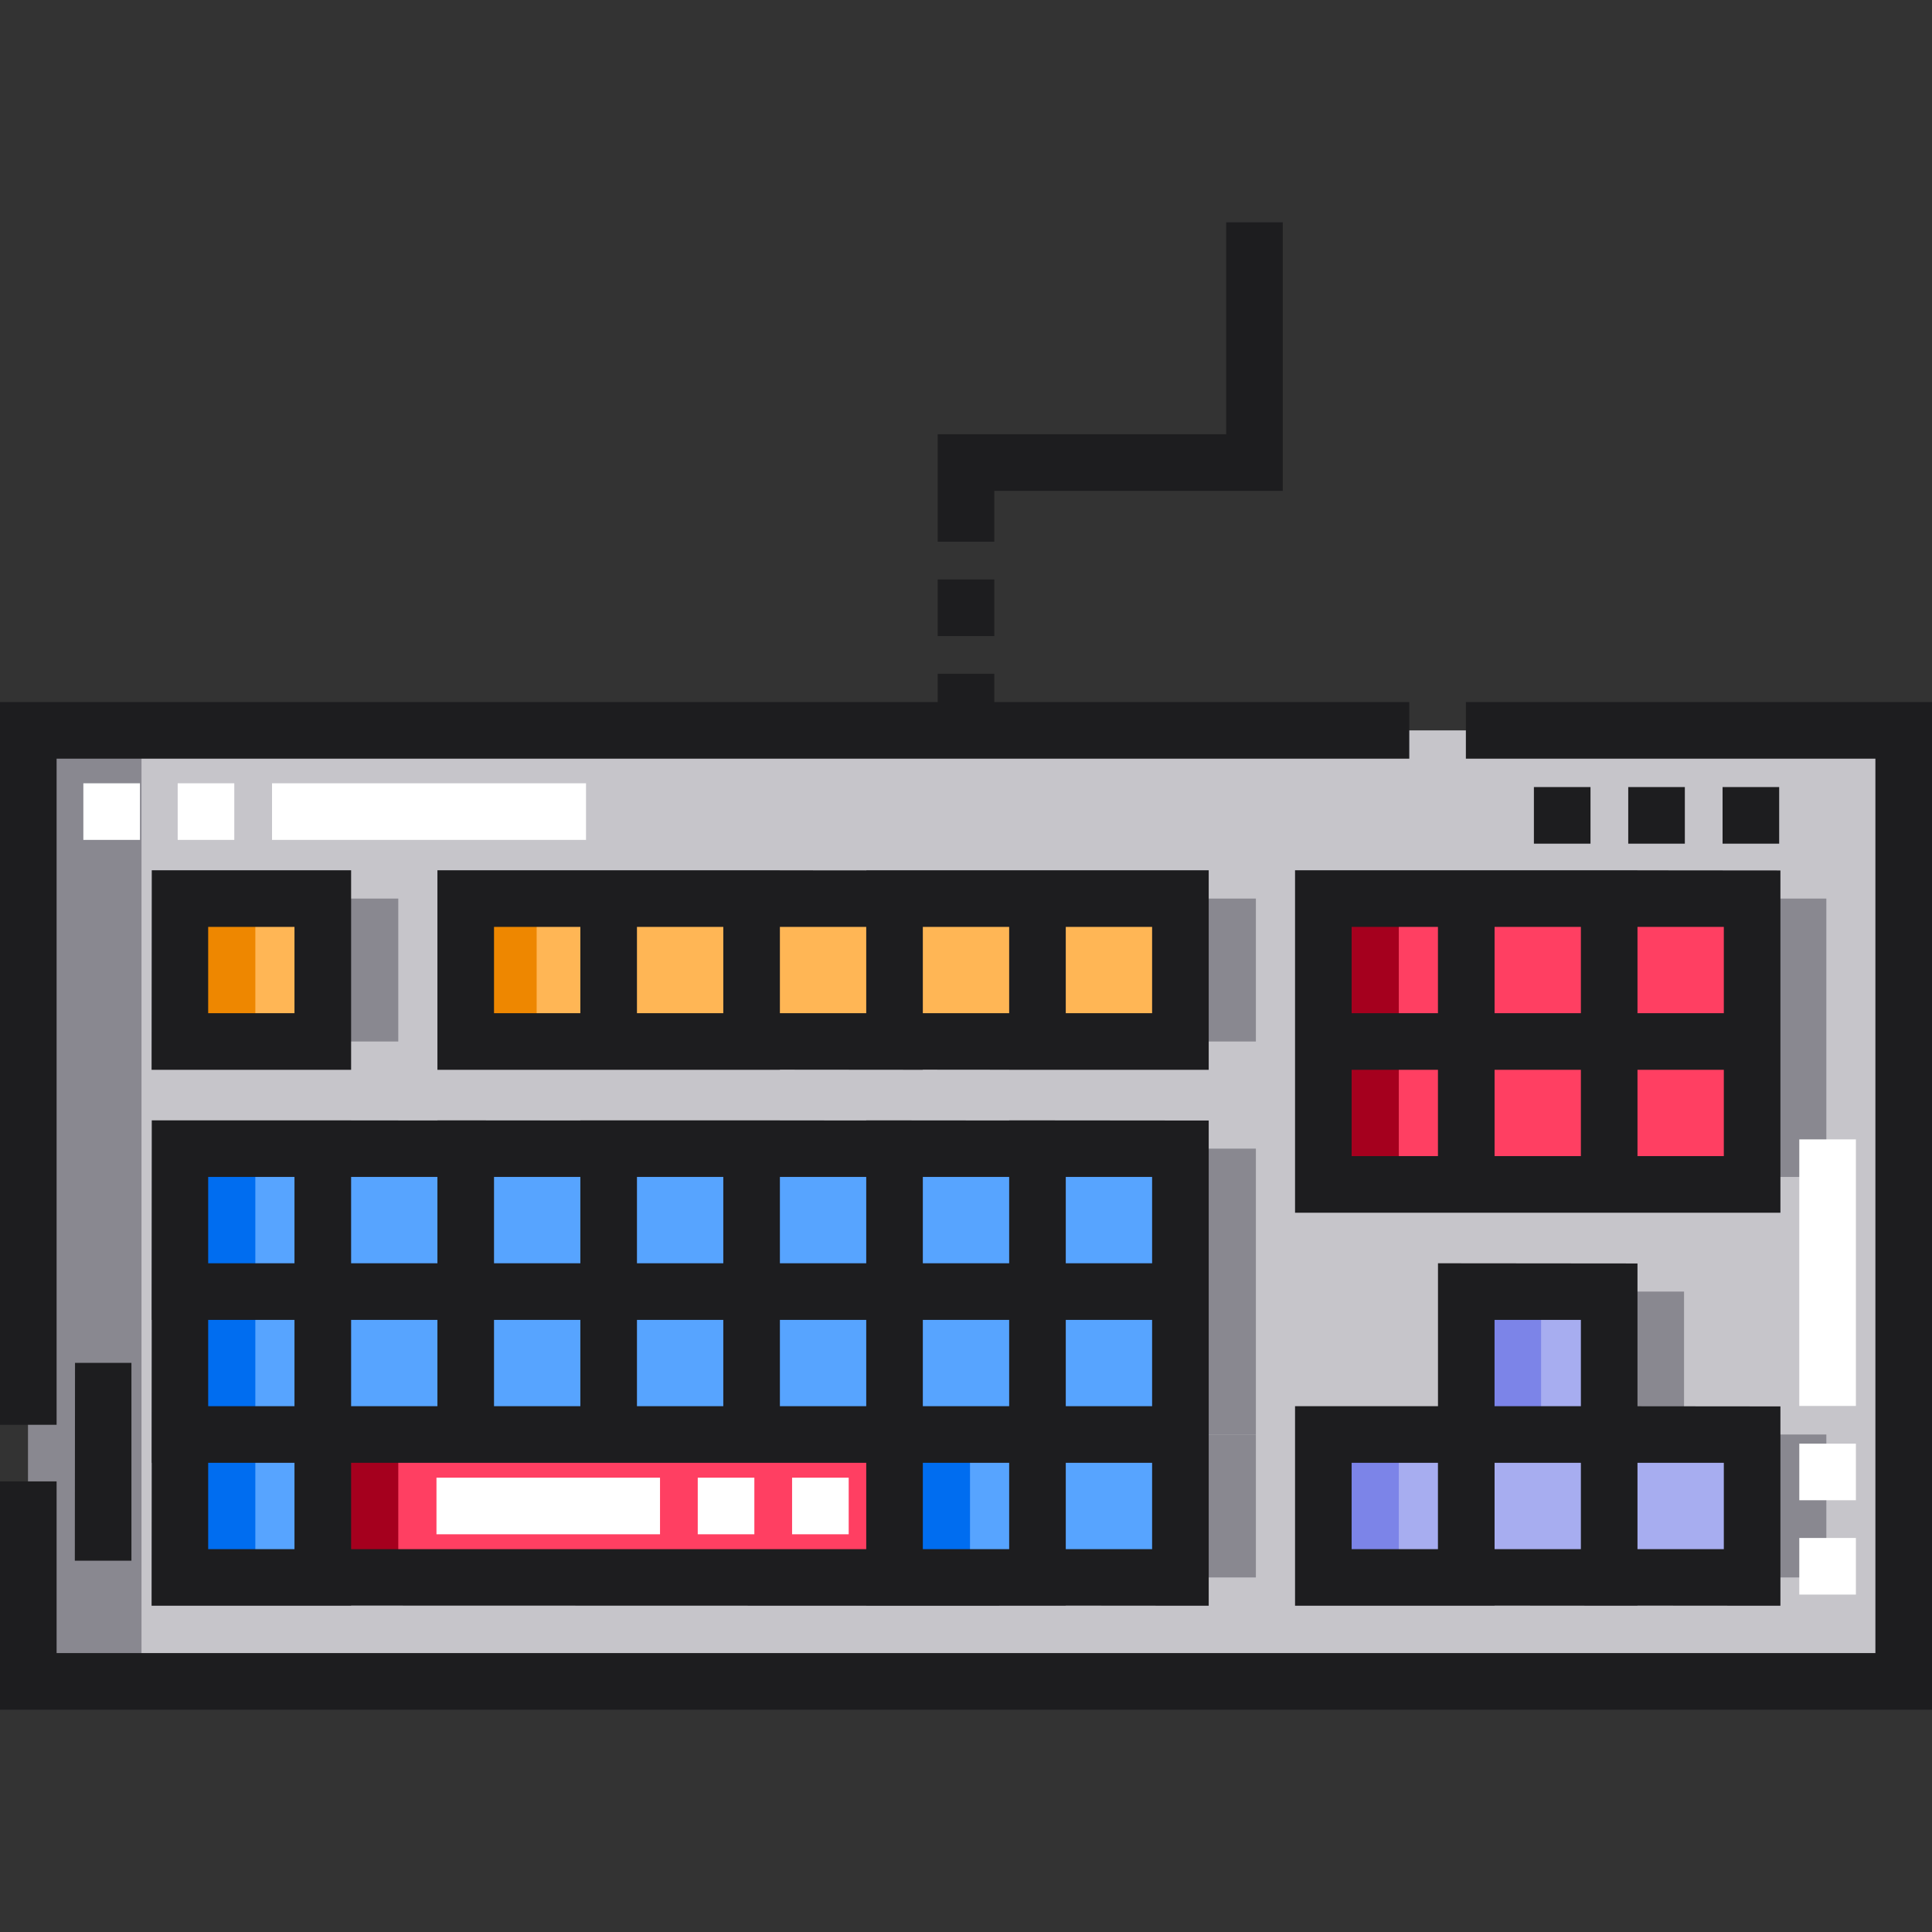 <?xml version="1.0" encoding="iso-8859-1"?>
<!-- Generator: Adobe Illustrator 19.0.0, SVG Export Plug-In . SVG Version: 6.00 Build 0)  -->
<svg version="1.1" id="Capa_1" xmlns="http://www.w3.org/2000/svg" xmlns:xlink="http://www.w3.org/1999/xlink" x="0px" y="0px"
	 viewBox="0 0 512 512" style="enable-background:new 0 0 512 512;" xml:space="preserve">
<rect x="0" y="0" width="512" height="512" fill="#333333" stroke="none"/>
<rect x="7.5" y="193.56" style="fill:#C6C5CA;" width="497" height="252.03"/>
<g>
	<rect x="67.67" y="238.13" style="fill:#898890;" width="37.879" height="37.879"/>
	<rect x="143.42" y="238.13" style="fill:#898890;" width="189.4" height="37.879"/>
	<rect x="67.67" y="304.4" style="fill:#898890;" width="265.15" height="75.76"/>
	<rect x="67.67" y="380.16" style="fill:#898890;" width="37.879" height="37.879"/>
	<rect x="105.55" y="380.16" style="fill:#898890;" width="151.51" height="37.879"/>
	<rect x="257.06" y="380.16" style="fill:#898890;" width="75.76" height="37.879"/>
	<rect x="370.7" y="238.13" style="fill:#898890;" width="113.3" height="73.77"/>
	<rect x="408.41" y="342.28" style="fill:#898890;" width="37.879" height="37.879"/>
	<rect x="370.7" y="380.16" style="fill:#898890;" width="113.3" height="37.879"/>
</g>
<g>
	<rect x="47.671" y="238.13" style="fill:#FFB655;" width="37.879" height="37.879"/>
	<rect x="123.42" y="238.13" style="fill:#FFB655;" width="189.4" height="37.879"/>
</g>
<g>
	<rect x="47.666" y="304.4" style="fill:#57A4FF;" width="265.15" height="75.76"/>
	<rect x="47.666" y="380.16" style="fill:#57A4FF;" width="37.879" height="37.879"/>
</g>
<rect x="85.55" y="380.16" style="fill:#FF3F62;" width="151.51" height="37.879"/>
<rect x="237.06" y="380.16" style="fill:#57A4FF;" width="75.76" height="37.879"/>
<rect x="350.7" y="238.13" style="fill:#FF3F62;" width="113.3" height="73.77"/>
<g>
	<rect x="388.41" y="342.28" style="fill:#A7ADF0;" width="37.879" height="37.879"/>
	<rect x="350.7" y="380.16" style="fill:#A7ADF0;" width="113.3" height="37.879"/>
</g>
<g>
	<rect x="47.671" y="238.13" style="fill:#EE8700;" width="20" height="37.879"/>
	<rect x="123.42" y="238.13" style="fill:#EE8700;" width="18.801" height="37.879"/>
</g>
<g>
	<rect x="47.666" y="304.4" style="fill:#006DF0;" width="20" height="75.76"/>
	<rect x="47.666" y="380.16" style="fill:#006DF0;" width="20" height="37.879"/>
</g>
<rect x="85.55" y="380.16" style="fill:#A5001E;" width="20" height="37.879"/>
<rect x="237.06" y="380.16" style="fill:#006DF0;" width="20" height="37.879"/>
<rect x="350.7" y="238.13" style="fill:#A5001E;" width="20" height="73.77"/>
<g>
	<rect x="388.41" y="342.28" style="fill:#7C84E8;" width="20" height="37.879"/>
	<rect x="350.7" y="380.16" style="fill:#7C84E8;" width="20" height="37.879"/>
</g>
<rect x="7.5" y="193.56" style="fill:#898890;" width="30" height="252.03"/>
<g>
	<rect x="22.09" y="207.58" style="fill:#FFFFFF;" width="15" height="15"/>
	<rect x="47.09" y="207.58" style="fill:#FFFFFF;" width="15" height="15"/>
	<rect x="72.09" y="207.58" style="fill:#FFFFFF;" width="83.21" height="15"/>
	<rect x="184.91" y="391.6" style="fill:#FFFFFF;" width="15" height="15"/>
	<rect x="115.67" y="391.6" style="fill:#FFFFFF;" width="59.24" height="15"/>
	<rect x="209.91" y="391.6" style="fill:#FFFFFF;" width="15" height="15"/>
	<rect x="476.83" y="301.95" style="fill:#FFFFFF;" width="15" height="70.64"/>
	<rect x="476.83" y="407.58" style="fill:#FFFFFF;" width="15" height="15"/>
	<rect x="476.83" y="382.58" style="fill:#FFFFFF;" width="15" height="15"/>
</g>
<g>
	<rect x="456.5" y="208.58" style="fill:#1D1D1F;" width="15" height="15"/>
	<rect x="406.5" y="208.58" style="fill:#1D1D1F;" width="14.999" height="15"/>
	<rect x="431.5" y="208.58" style="fill:#1D1D1F;" width="15" height="15"/>
	<polygon style="fill:#1D1D1F;" points="388.473,186.057 388.473,201.057 497,201.057 497,438.083 15,438.083 15,392.583 0,392.583 
		0,453.083 512,453.083 512,186.057 	"/>
	<polygon style="fill:#1D1D1F;" points="15,201.057 373.473,201.057 373.473,186.057 263.5,186.057 263.5,178.556 248.5,178.556 
		248.5,186.057 0,186.057 0,377.583 15,377.583 	"/>
	<path style="fill:#1D1D1F;" d="M40.17,283.51h52.88v-52.88H40.22L40.17,283.51z M55.17,245.63h22.87v22.88H55.17V245.63z"/>
	<path style="fill:#1D1D1F;" d="M320.32,230.63h-90.76v0.036l-22.88-0.022v-0.014h-90.76v52.88h90.76v-0.036l37.88,0.036v-0.036
		l22.88,0.022v0.014h52.88V230.63z M153.8,268.51h-22.88v-22.88h22.88V268.51z M168.8,245.63h22.88v22.88H168.8V245.63z
		 M206.68,245.63h22.88v22.88h-22.88V245.63z M267.44,268.51h-22.88v-22.88h22.88V268.51z M305.32,268.51h-22.88v-22.88h22.88
		V268.51z"/>
	<path style="fill:#1D1D1F;" d="M343.2,230.63v90.75h128.63v-90.7l-37.88-0.036v-0.014H343.2z M358.2,245.63h22.87v22.88H358.2
		V245.63z M381.07,306.38H358.2v-22.87h22.87V306.38z M418.95,306.38h-22.87v-22.87h22.87V306.38z M456.83,306.38h-22.88v-22.87
		h22.88V306.38z M456.83,245.63v22.88h-22.88v-22.88H456.83z M418.95,245.63v22.88h-22.87v-22.88H418.95z"/>
	<path style="fill:#1D1D1F;" d="M433.95,334.83l-52.87-0.05v37.88H343.2v52.88h52.88v-0.036l37.87,0.036v-0.036l37.88,0.036v-52.83
		l-37.88-0.036V334.83z M381.07,410.54H358.2v-22.88h22.87V410.54z M396.08,387.66h22.87v22.88h-22.87V387.66z M456.83,387.66v22.88
		h-22.88v-22.88H456.83z M396.07,372.66v-22.88h22.88v22.88H396.07z"/>
	<path style="fill:#1D1D1F;" d="M282.44,425.54v-0.036l37.88,0.036V296.95l-52.88-0.05v0.036l-37.88-0.036v0.036l-22.88-0.022V296.9
		H153.8v0.036l-37.88-0.036v0.036l-22.87-0.022V296.9H40.22l-0.05,52.88h0.036l-0.036,37.88h0.036l-0.036,37.88h52.88v-0.045
		l136.51,0.041v0.005L282.44,425.54L282.44,425.54z M206.68,349.781h22.88v22.88h-22.88V349.781z M267.44,372.66h-22.88v-22.88
		h22.88V372.66z M282.44,349.781h22.88v22.88h-22.88V349.781z M191.68,372.66H168.8v-22.88h22.88L191.68,372.66L191.68,372.66z
		 M130.92,349.781h22.88v22.88h-22.88V349.781z M93.05,349.781h22.87v22.88H93.05V349.781z M244.56,387.66h22.88v22.88h-22.88
		V387.66z M305.32,410.54h-22.88v-22.88h22.88V410.54z M305.32,334.781h-22.88V311.9h22.88V334.781z M267.44,334.781h-22.88V311.9
		h22.88V334.781z M229.56,311.9v22.88h-22.88V311.9H229.56z M191.68,334.781H168.8V311.9h22.88L191.68,334.781L191.68,334.781z
		 M153.8,334.781h-22.88V311.9h22.88V334.781z M115.92,311.9v22.88H93.05V311.9H115.92z M55.17,311.9h22.87v22.88H55.17V311.9z
		 M78.04,349.781v22.88H55.17v-22.88H78.04z M78.04,410.54H55.17v-22.88h22.87V410.54z M93.05,410.54v-22.88h136.51v22.88H93.05z"/>
	<polygon style="fill:#1D1D1F;" points="19.83,413.6 34.83,413.6 34.83,361.17 19.88,361.17 	"/>
	<rect x="248.5" y="153.56" style="fill:#1D1D1F;" width="15" height="15"/>
	<polygon style="fill:#1D1D1F;" points="263.5,130.083 339.946,130.083 339.946,58.917 324.946,58.917 324.946,115.083 
		248.5,115.083 248.5,143.556 263.5,143.556 	"/>
</g>
<g>
</g>
<g>
</g>
<g>
</g>
<g>
</g>
<g>
</g>
<g>
</g>
<g>
</g>
<g>
</g>
<g>
</g>
<g>
</g>
<g>
</g>
<g>
</g>
<g>
</g>
<g>
</g>
<g>
</g>
</svg>
